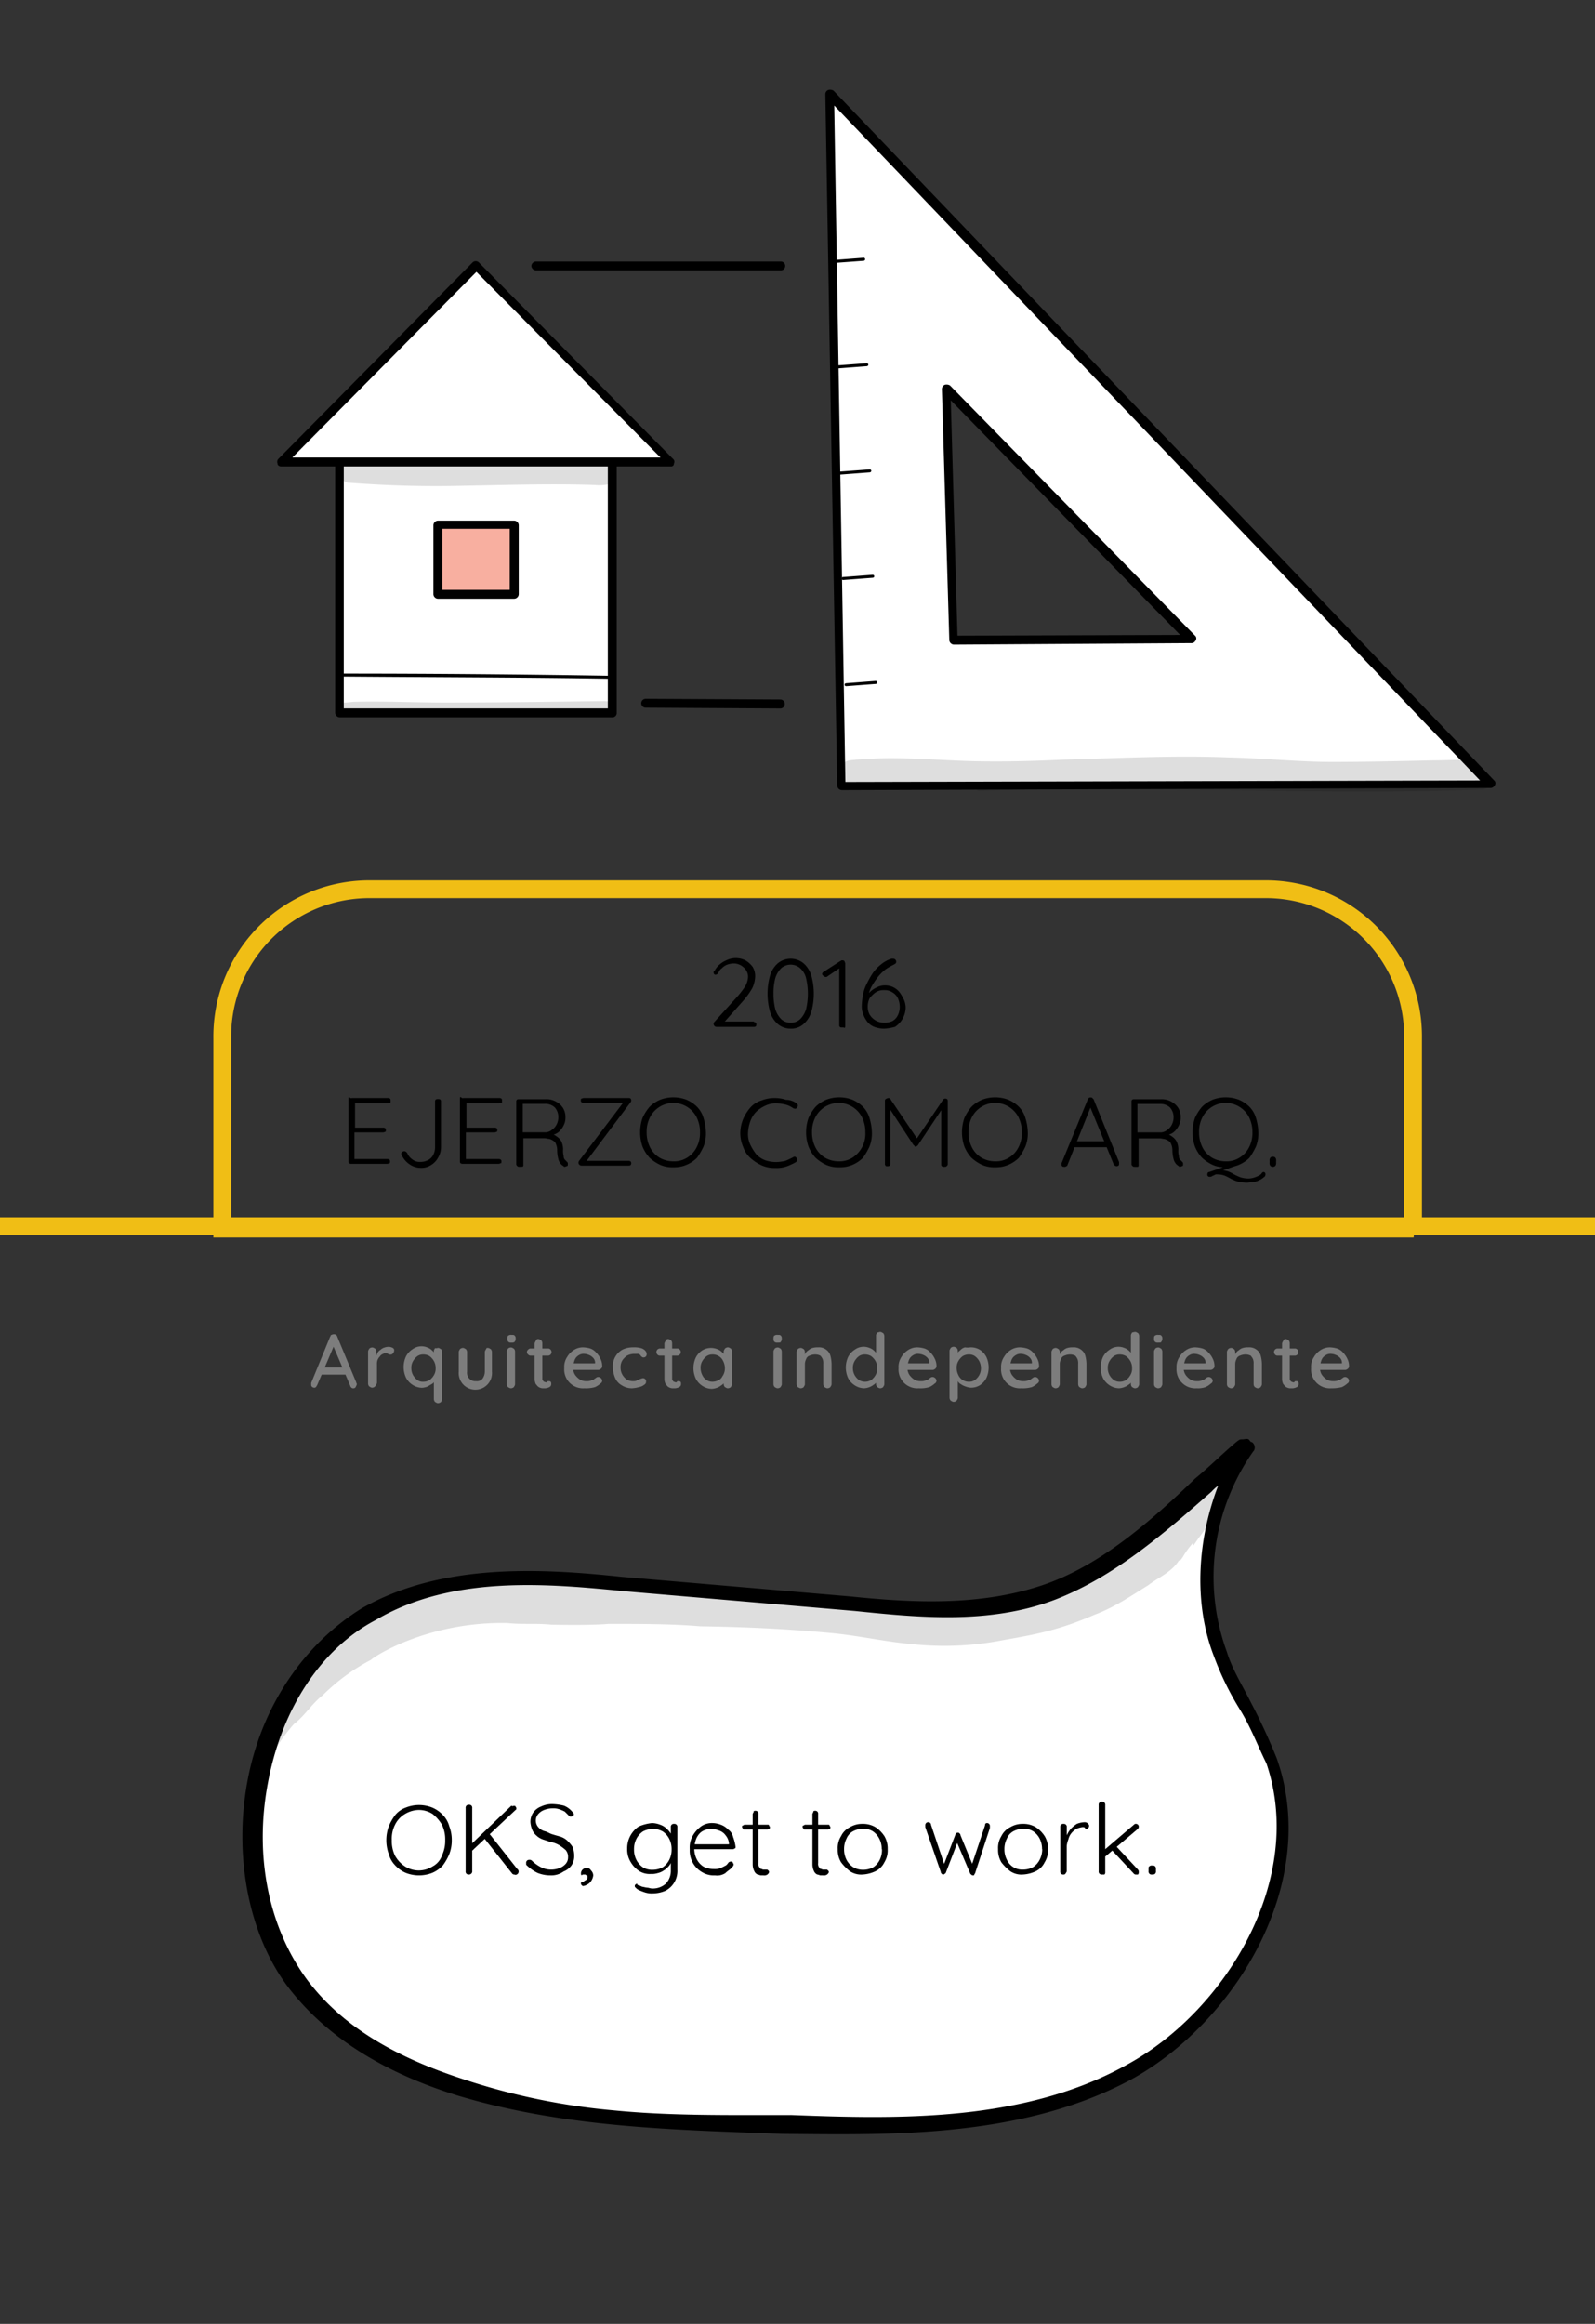 <svg id="Capa_1" data-name="Capa 1" xmlns="http://www.w3.org/2000/svg" viewBox="0 0 269.1 392"><rect x="0" y="0" width="269.1" height="392" fill="#333333" stroke="none"/><defs><style>.cls-1{fill:none;stroke:#f0be15;stroke-miterlimit:10;stroke-width:3px;}.cls-2{isolation:isolate;}.cls-3{fill:#7d7d7d;}.cls-4{fill:#fff;}.cls-5{fill:#f8afa0;}.cls-6{opacity:0.13;}</style></defs><title>timeline</title><line class="cls-1" x1="-567.58" y1="206.85" x2="1125.32" y2="206.85"/><path class="cls-1" d="M238.5,207.25H37.5V175.11A24.83,24.83,0,0,1,62.1,150H213.8a24.83,24.83,0,0,1,24.6,25.09v32.14Z"/><g class="cls-2"><path d="M127.2,172.42a.35.35,0,0,1,.4.4c0,.1,0,.3-.1.3a.37.37,0,0,1-.3.1H121a.6.6,0,0,1-.4-.1.52.52,0,0,1-.2-.4.37.37,0,0,1,.1-.3l3.8-4.2a15,15,0,0,0,1.4-1.8,3.74,3.74,0,0,0,.5-1.5,2.06,2.06,0,0,0-.7-1.7,2.48,2.48,0,0,0-1.8-.7,3.55,3.55,0,0,0-1,.2,2.36,2.36,0,0,0-.9.6,1.56,1.56,0,0,0-.6.8c-.1.1-.1.2-.2.2a.35.35,0,0,0-.2.1.35.35,0,0,1-.4-.4c0-.1,0-.2.1-.2s.1-.2.2-.3a3.45,3.45,0,0,1,.8-.9,4.73,4.73,0,0,1,1.2-.7,3.6,3.6,0,0,1,3.1.1,4.26,4.26,0,0,1,1.2,1.1,3.06,3.06,0,0,1,.4,1.7,4.89,4.89,0,0,1-.5,1.9,13.39,13.39,0,0,1-1.6,2.2l-3.2,3.6-.2-.2h5.3Z"/><path d="M133.4,173.52a3.29,3.29,0,0,1-2.2-.8,4.44,4.44,0,0,1-1.3-2.1,11.45,11.45,0,0,1,0-6,4.44,4.44,0,0,1,1.3-2.1,3.42,3.42,0,0,1,4.4,0,4.44,4.44,0,0,1,1.3,2.1,11.45,11.45,0,0,1,0,6,4.44,4.44,0,0,1-1.3,2.1A3.11,3.11,0,0,1,133.4,173.52Zm0-1a2.27,2.27,0,0,0,1.6-.6,4,4,0,0,0,1-1.7,11.42,11.42,0,0,0,0-5.2,3.23,3.23,0,0,0-1-1.7,2.43,2.43,0,0,0-3.2,0,4,4,0,0,0-1,1.7,9.78,9.78,0,0,0-.3,2.6,10.32,10.32,0,0,0,.3,2.6,4,4,0,0,0,1,1.7A2.27,2.27,0,0,0,133.4,172.52Z"/><path d="M142.1,173.32c-.2,0-.3,0-.4-.1a.37.37,0,0,1-.1-.3V163l.2.2-2.2,1.5a.37.37,0,0,1-.3.1.76.76,0,0,1-.4-.2c-.1-.1-.2-.2-.2-.3s.1-.3.3-.4l2.8-1.8c.1,0,.1-.1.2-.1h.2c.1,0,.3.1.3.2s.1.2.1.3v10.6a.37.37,0,0,1-.1.3A.6.6,0,0,0,142.1,173.32Z"/><path d="M149.2,173.52a4.67,4.67,0,0,1-1.7-.3,2.73,2.73,0,0,1-1.2-.9,5.39,5.39,0,0,1-.7-1.3,3.89,3.89,0,0,1-.2-1.5,11.14,11.14,0,0,1,.2-1.7,6.36,6.36,0,0,1,.6-1.8,16.18,16.18,0,0,1,1-1.8,6.73,6.73,0,0,1,1.4-1.5,5.24,5.24,0,0,1,1.8-1h.2a.6.6,0,0,1,.4.1.52.52,0,0,1,.2.4.37.37,0,0,1-.1.3c-.1.1-.2.1-.3.2a10,10,0,0,0-1.4.8,8,8,0,0,0-1.3,1.3,13,13,0,0,0-1,1.5,4.92,4.92,0,0,0-.6,1.7l-.4.2a3.92,3.92,0,0,1,.8-1,4.13,4.13,0,0,1,1.1-.7,2.77,2.77,0,0,1,1.3-.3,3.19,3.19,0,0,1,1.4.3,3.13,3.13,0,0,1,1.1.9,7.46,7.46,0,0,1,.7,1.2,3.53,3.53,0,0,1,.3,1.4,4,4,0,0,1-1.8,3.2A8.42,8.42,0,0,1,149.2,173.52Zm0-1a3.19,3.19,0,0,0,1.4-.3,2.19,2.19,0,0,0,.9-1,3.19,3.19,0,0,0,.3-1.4,3.53,3.53,0,0,0-.3-1.4,2.19,2.19,0,0,0-.9-1,2.3,2.3,0,0,0-1.4-.4,2.41,2.41,0,0,0-1.5.4,4.74,4.74,0,0,0-1,1,3.19,3.19,0,0,0-.3,1.4,2.77,2.77,0,0,0,.3,1.3,2.86,2.86,0,0,0,2.5,1.4Z"/></g><path class="cls-3" d="M56.4,226.88l-2.9,6.8c-.1.1-.1.2-.2.3a.37.37,0,0,1-.3.1.52.52,0,0,1-.4-.2c-.1-.1-.1-.2-.1-.4v-.2l3.2-7.8c.1-.1.1-.3.2-.3s.2-.1.4-.1a.6.6,0,0,1,.4.1c.1.1.2.2.2.3l3.2,7.7c0,.1.1.2.1.3s-.1.3-.2.5a.4.4,0,0,1-.4.2.37.37,0,0,1-.3-.1c-.1-.1-.2-.2-.2-.3L56.2,227Zm-2.4,5,.6-1.2h3.6l.2,1.2Z"/><path class="cls-3" d="M62.8,234.08c-.2,0-.3-.1-.5-.2a.76.76,0,0,1-.2-.5V228c0-.2.1-.3.2-.5a.76.76,0,0,1,.5-.2c.2,0,.3.1.5.2a.76.76,0,0,1,.2.5v1.4l-.1-.5c.1-.2.2-.5.3-.7a1.21,1.21,0,0,1,.5-.5,1.61,1.61,0,0,1,.7-.4,2,2,0,0,1,.8-.1,1.42,1.42,0,0,1,.6.2.4.4,0,0,1,.2.4.76.76,0,0,1-.2.5.52.52,0,0,1-.4.2.76.76,0,0,1-.4-.1.6.6,0,0,0-.4-.1.75.75,0,0,0-.5.1,1,1,0,0,0-.5.4,2.09,2.09,0,0,0-.4.6,2,2,0,0,0-.1.8v3c0,.2-.1.3-.2.5A.72.72,0,0,1,62.8,234.08Z"/><path class="cls-3" d="M73.9,227.38c.2,0,.3.1.5.2a.76.76,0,0,1,.2.5V236c0,.2-.1.3-.2.5a.76.76,0,0,1-.5.2c-.2,0-.3-.1-.5-.2a.76.76,0,0,1-.2-.5v-3.5h.3c0,.2-.1.3-.2.5a1.21,1.21,0,0,1-.5.5c-.2.1-.5.3-.7.4a2.92,2.92,0,0,1-.9.2,3,3,0,0,1-1.6-.5,3.18,3.18,0,0,1-1.1-1.2,4.25,4.25,0,0,1,0-3.6,3.18,3.18,0,0,1,1.1-1.2,2.54,2.54,0,0,1,2.5-.3,2.18,2.18,0,0,1,.8.5,2.65,2.65,0,0,1,.5.6,1.42,1.42,0,0,1,.2.6h-.4v-1.1c0-.2.1-.3.2-.5C73.6,227.48,73.8,227.38,73.9,227.38Zm-2.5,5.7a2,2,0,0,0,1.1-.3,2.7,2.7,0,0,0,.7-.8,2.13,2.13,0,0,0,.3-1.2,2.38,2.38,0,0,0-.3-1.2,2.7,2.7,0,0,0-.7-.8,2,2,0,0,0-1.1-.3,1.69,1.69,0,0,0-1,.3,2.7,2.7,0,0,0-.7.8,2.13,2.13,0,0,0-.3,1.2,2.38,2.38,0,0,0,.3,1.2,2.7,2.7,0,0,0,.7.8A1.49,1.49,0,0,0,71.4,233.08Z"/><path class="cls-3" d="M82.3,227.38c.2,0,.3.1.5.2a.76.76,0,0,1,.2.5v3.3a2.81,2.81,0,1,1-5.6,0v-3.3c0-.2.1-.3.2-.5a.76.76,0,0,1,.5-.2c.2,0,.3.1.5.2a.76.76,0,0,1,.2.5v3.3a1.46,1.46,0,0,0,.4,1.2,1.37,1.37,0,0,0,1.1.4,1.25,1.25,0,0,0,1.1-.4,2.14,2.14,0,0,0,.4-1.2v-3.3c0-.2.1-.3.2-.5S82.1,227.38,82.3,227.38Z"/><path class="cls-3" d="M86.3,226.48a.75.75,0,0,1-.5-.1.59.59,0,0,1-.2-.5v-.2c0-.2.1-.4.2-.4a.75.75,0,0,1,.5-.1c.3,0,.4,0,.5.1a.52.52,0,0,1,.2.4v.2a.76.76,0,0,1-.2.5A.75.75,0,0,1,86.3,226.48Zm.6,7c0,.2-.1.3-.2.5a.76.76,0,0,1-.5.2c-.2,0-.3-.1-.5-.2a.76.76,0,0,1-.2-.5V228c0-.2.1-.3.2-.5a.76.76,0,0,1,.5-.2c.2,0,.3.1.5.2a.76.76,0,0,1,.2.5Z"/><path class="cls-3" d="M89.5,227.48h3a.52.52,0,0,1,.4.2.6.6,0,0,1-.4,1h-3a.52.52,0,0,1-.4-.2.5.5,0,0,1,0-.8A.52.52,0,0,1,89.5,227.48Zm1.3-1.6c.2,0,.3.1.5.2a.76.76,0,0,1,.2.5v5.9c0,.2,0,.3.1.4s.1.2.2.2.2.1.3.1.2,0,.2-.1.2-.1.3-.1a.37.37,0,0,1,.3.1c.1.1.1.2.1.4a.55.55,0,0,1-.3.5,1.85,1.85,0,0,1-.7.2h-.5a1.42,1.42,0,0,1-.6-.2c-.2-.1-.3-.3-.5-.5a2,2,0,0,1-.2-.9v-5.9c0-.2.1-.3.2-.5A.37.37,0,0,1,90.8,225.88Z"/><path class="cls-3" d="M98.6,234.18a3.17,3.17,0,0,1-3.4-3.4,3,3,0,0,1,.5-1.9,3.45,3.45,0,0,1,1.2-1.2,2.82,2.82,0,0,1,1.5-.4,5,5,0,0,1,1.2.2,2.29,2.29,0,0,1,1,.7,3.59,3.59,0,0,1,.7,1,2.77,2.77,0,0,1,.3,1.3.52.52,0,0,1-.2.4.76.76,0,0,1-.4.2H96.1l-.3-1.1h4.8l-.2.2v-.3a1.14,1.14,0,0,0-.3-.8,1.79,1.79,0,0,0-.7-.5,2.35,2.35,0,0,0-.8-.2,1.48,1.48,0,0,0-.7.1,2.09,2.09,0,0,0-.6.4,1.61,1.61,0,0,0-.4.7,3.59,3.59,0,0,0-.2,1.1,2.13,2.13,0,0,0,.3,1.2,3,3,0,0,0,.8.8,2,2,0,0,0,1.1.3,2,2,0,0,0,.8-.1c.2-.1.4-.1.5-.2s.3-.2.4-.3a.6.6,0,0,1,.4-.1.71.71,0,0,1,.6.6.55.55,0,0,1-.3.5,3.49,3.49,0,0,1-.9.6A5.54,5.54,0,0,1,98.6,234.18Z"/><path class="cls-3" d="M106.8,227.28a4.12,4.12,0,0,1,1.2.1,1.51,1.51,0,0,1,.8.4.86.86,0,0,1,.3.6.6.6,0,0,1-.1.4.52.52,0,0,1-.4.2.37.37,0,0,1-.3-.1c-.1-.1-.2-.1-.2-.2s-.1-.1-.2-.2-.2-.1-.4-.1H107a2.66,2.66,0,0,0-1.2.3,3,3,0,0,0-.8.8,2.13,2.13,0,0,0-.3,1.2,2.38,2.38,0,0,0,.3,1.2,2.7,2.7,0,0,0,.7.8,2,2,0,0,0,1.1.3c.2,0,.5,0,.6-.1a.6.6,0,0,1,.4-.1c.1-.1.2-.2.3-.2s.2-.1.4-.1a.52.52,0,0,1,.4.2.6.6,0,0,1,.1.4.55.55,0,0,1-.3.5,1.88,1.88,0,0,1-.9.4,5,5,0,0,1-1.2.2,3.1,3.1,0,0,1-1.7-.5,2.54,2.54,0,0,1-1.1-1.2,4.78,4.78,0,0,1-.4-1.8,3.17,3.17,0,0,1,1.6-3A3.92,3.92,0,0,1,106.8,227.28Z"/><path class="cls-3" d="M111.3,227.48h3a.52.52,0,0,1,.4.2.6.6,0,0,1-.4,1h-3a.52.52,0,0,1-.4-.2.6.6,0,0,1,.4-1Zm1.4-1.6c.2,0,.3.1.5.2a.76.76,0,0,1,.2.5v5.9c0,.2,0,.3.1.4s.1.2.2.2.2.1.3.1.2,0,.2-.1.2-.1.3-.1a.37.37,0,0,1,.3.1c.1.1.1.2.1.4a.55.55,0,0,1-.3.5,1.85,1.85,0,0,1-.7.2h-.5a1.42,1.42,0,0,1-.6-.2c-.2-.1-.3-.3-.5-.5a2,2,0,0,1-.2-.9v-5.9c0-.2.1-.3.2-.5S112.5,225.88,112.7,225.88Z"/><path class="cls-3" d="M122.8,227.28c.2,0,.3.1.5.2a.76.76,0,0,1,.2.5v5.5c0,.2-.1.3-.2.5a.76.76,0,0,1-.5.2c-.2,0-.3-.1-.5-.2a.76.76,0,0,1-.2-.5v-.9l.3.1a1.69,1.69,0,0,1-.2.5,1.21,1.21,0,0,1-.5.5,2.51,2.51,0,0,1-.7.4,2.92,2.92,0,0,1-.9.2,3,3,0,0,1-1.6-.5,3.18,3.18,0,0,1-1.1-1.2,4.25,4.25,0,0,1,0-3.6,3.18,3.18,0,0,1,1.1-1.2,2.82,2.82,0,0,1,1.5-.4,3,3,0,0,1,1,.2,2.18,2.18,0,0,1,.8.5,2.65,2.65,0,0,1,.5.6,1.42,1.42,0,0,1,.2.6h-.4V228c0-.2.1-.3.2-.5A.76.76,0,0,1,122.8,227.28Zm-2.6,5.8a2.28,2.28,0,0,0,1.1-.3c.4-.2.5-.5.7-.8a2.38,2.38,0,0,0,.3-1.2,2.66,2.66,0,0,0-.3-1.2,1.85,1.85,0,0,0-.7-.8,2,2,0,0,0-1.1-.3,1.69,1.69,0,0,0-1,.3,2.7,2.7,0,0,0-.7.8,2.13,2.13,0,0,0-.3,1.2,2.66,2.66,0,0,0,.3,1.2,1.85,1.85,0,0,0,.7.8A1.69,1.69,0,0,0,120.2,233.08Z"/><path class="cls-3" d="M131.2,226.48a.75.75,0,0,1-.5-.1.59.59,0,0,1-.2-.5v-.2c0-.2.1-.4.2-.4a.75.75,0,0,1,.5-.1c.3,0,.4,0,.5.1a.52.52,0,0,1,.2.4v.2a.76.76,0,0,1-.2.5C131.7,226.48,131.5,226.48,131.2,226.48Zm.7,7c0,.2-.1.3-.2.5a.76.76,0,0,1-.5.2c-.2,0-.3-.1-.5-.2a.76.76,0,0,1-.2-.5V228c0-.2.1-.3.2-.5a.76.76,0,0,1,.5-.2c.2,0,.3.1.5.2a.76.76,0,0,1,.2.5Z"/><path class="cls-3" d="M138,227.28a2,2,0,0,1,1.4.4,1.83,1.83,0,0,1,.7,1,5.9,5.9,0,0,1,.2,1.4v3.4c0,.2-.1.3-.2.5a.76.76,0,0,1-.5.2c-.2,0-.3-.1-.5-.2a.76.76,0,0,1-.2-.5v-3.4a2,2,0,0,0-.1-.8,2.09,2.09,0,0,0-.4-.6,2,2,0,0,0-.9-.2,2.39,2.39,0,0,0-.9.2.9.9,0,0,0-.6.6,1.88,1.88,0,0,0-.2.8v3.4c0,.2-.1.3-.2.5a.76.76,0,0,1-.5.2c-.2,0-.3-.1-.5-.2a.76.76,0,0,1-.2-.5v-5.4c0-.2.1-.3.2-.5a.76.76,0,0,1,.5-.2c.2,0,.3.1.5.2a.76.76,0,0,1,.2.5v.7l-.2.1.3-.6a1.21,1.21,0,0,1,.5-.5,1.61,1.61,0,0,1,.7-.4A3.08,3.08,0,0,1,138,227.28Z"/><path class="cls-3" d="M148.5,224.68c.2,0,.3.1.5.2a.76.76,0,0,1,.2.5v8.1c0,.2-.1.3-.2.5a.76.76,0,0,1-.5.2c-.2,0-.3-.1-.5-.2a.76.76,0,0,1-.2-.5v-.9h.3c0,.2-.1.3-.2.5a1.21,1.21,0,0,1-.5.5,2.51,2.51,0,0,1-.7.4,2.92,2.92,0,0,1-.9.2,3,3,0,0,1-1.6-.5,3.18,3.18,0,0,1-1.1-1.2,4.25,4.25,0,0,1,0-3.6,3.18,3.18,0,0,1,1.1-1.2,2.54,2.54,0,0,1,2.5-.3,2.18,2.18,0,0,1,.8.5,2.65,2.65,0,0,1,.5.6,1.42,1.42,0,0,1,.2.6h-.4v-3.8c0-.2.1-.3.2-.5C148.2,224.78,148.3,224.68,148.5,224.68Zm-2.6,8.4a2,2,0,0,0,1.1-.3,2.7,2.7,0,0,0,.7-.8,2.13,2.13,0,0,0,.3-1.2,2.38,2.38,0,0,0-.3-1.2,2.7,2.7,0,0,0-.7-.8,2,2,0,0,0-1.1-.3,1.69,1.69,0,0,0-1,.3,2.7,2.7,0,0,0-.7.8,2.13,2.13,0,0,0-.3,1.2,2.38,2.38,0,0,0,.3,1.2,2.7,2.7,0,0,0,.7.8A1.93,1.93,0,0,0,145.9,233.08Z"/><path class="cls-3" d="M155,234.18a3.17,3.17,0,0,1-3.4-3.4,3,3,0,0,1,.5-1.9,3.45,3.45,0,0,1,1.2-1.2,2.82,2.82,0,0,1,1.5-.4,5,5,0,0,1,1.2.2,2.29,2.29,0,0,1,1,.7,3.59,3.59,0,0,1,.7,1,2.77,2.77,0,0,1,.3,1.3.52.52,0,0,1-.2.4.76.76,0,0,1-.4.2h-4.9l-.3-1.1H157l-.2.2v-.3a1.14,1.14,0,0,0-.3-.8,1.79,1.79,0,0,0-.7-.5,2.35,2.35,0,0,0-.8-.2,1.48,1.48,0,0,0-.7.1,2.09,2.09,0,0,0-.6.4,1.61,1.61,0,0,0-.4.7,3.59,3.59,0,0,0-.2,1.1,2.13,2.13,0,0,0,.3,1.2,3,3,0,0,0,.8.8,2,2,0,0,0,1.1.3,2,2,0,0,0,.8-.1c.2-.1.4-.1.5-.2s.3-.2.4-.3a.6.6,0,0,1,.4-.1.71.71,0,0,1,.6.6.55.55,0,0,1-.3.5,3.49,3.49,0,0,1-.9.6A5.24,5.24,0,0,1,155,234.18Z"/><path class="cls-3" d="M163.7,227.28a2.93,2.93,0,0,1,1.6.4,3.18,3.18,0,0,1,1.1,1.2,4.25,4.25,0,0,1,0,3.6,3.18,3.18,0,0,1-1.1,1.2,2.82,2.82,0,0,1-1.5.4,2.92,2.92,0,0,1-.9-.2,3,3,0,0,1-.8-.4,1.18,1.18,0,0,1-.5-.5,2.19,2.19,0,0,0-.3-.5l.3-.2v3.5c0,.2-.1.3-.2.5a.76.76,0,0,1-.5.2c-.2,0-.3-.1-.5-.2a.76.76,0,0,1-.2-.5v-7.9c0-.2.1-.3.2-.5a.76.76,0,0,1,.5-.2c.2,0,.3.1.5.2a.76.76,0,0,1,.2.5v.9l-.2-.1c0-.2.1-.3.2-.5s.3-.3.5-.5a1.61,1.61,0,0,1,.7-.4A2.72,2.72,0,0,0,163.7,227.28Zm-.2,1.2a2,2,0,0,0-1.1.3,2.7,2.7,0,0,0-.7.8,2.13,2.13,0,0,0-.3,1.2,2.66,2.66,0,0,0,.3,1.2,1.85,1.85,0,0,0,.7.8,2,2,0,0,0,1.1.3,1.69,1.69,0,0,0,1-.3,2.7,2.7,0,0,0,.7-.8,2.38,2.38,0,0,0,.3-1.2,2.66,2.66,0,0,0-.3-1.2,2.7,2.7,0,0,0-.7-.8A1.69,1.69,0,0,0,163.5,228.48Z"/><path class="cls-3" d="M172.3,234.18a3.17,3.17,0,0,1-3.4-3.4,3,3,0,0,1,.5-1.9,3.45,3.45,0,0,1,1.2-1.2,2.82,2.82,0,0,1,1.5-.4,5,5,0,0,1,1.2.2,2.29,2.29,0,0,1,1,.7,3.59,3.59,0,0,1,.7,1,2.77,2.77,0,0,1,.3,1.3.52.52,0,0,1-.2.4.76.76,0,0,1-.4.2h-4.9l-.3-1.1h4.8l-.2.2v-.3a1.14,1.14,0,0,0-.3-.8,1.79,1.79,0,0,0-.7-.5,2.35,2.35,0,0,0-.8-.2,1.48,1.48,0,0,0-.7.1,2.09,2.09,0,0,0-.6.4,1.61,1.61,0,0,0-.4.7,3.59,3.59,0,0,0-.2,1.1,2.13,2.13,0,0,0,.3,1.2,3,3,0,0,0,.8.8,2,2,0,0,0,1.1.3,2,2,0,0,0,.8-.1c.2-.1.4-.1.5-.2s.3-.2.4-.3a.6.6,0,0,1,.4-.1.71.71,0,0,1,.6.6.55.55,0,0,1-.3.5,3.49,3.49,0,0,1-.9.6A5.54,5.54,0,0,1,172.3,234.18Z"/><path class="cls-3" d="M181,227.28a2,2,0,0,1,1.4.4,1.83,1.83,0,0,1,.7,1,5.9,5.9,0,0,1,.2,1.4v3.4c0,.2-.1.3-.2.5a.76.76,0,0,1-.5.2c-.2,0-.3-.1-.5-.2a.76.76,0,0,1-.2-.5v-3.4a2,2,0,0,0-.1-.8,2.09,2.09,0,0,0-.4-.6,2,2,0,0,0-.9-.2,2.39,2.39,0,0,0-.9.2.9.9,0,0,0-.6.6,1.88,1.88,0,0,0-.2.8v3.4c0,.2-.1.3-.2.5a.76.76,0,0,1-.5.2c-.2,0-.3-.1-.5-.2a.76.76,0,0,1-.2-.5v-5.4c0-.2.1-.3.2-.5a.76.76,0,0,1,.5-.2c.2,0,.3.1.5.2a.76.76,0,0,1,.2.5v.7l-.2.1.3-.6a1.21,1.21,0,0,1,.5-.5,1.61,1.61,0,0,1,.7-.4A2.77,2.77,0,0,1,181,227.28Z"/><path class="cls-3" d="M191.5,224.68c.2,0,.3.1.5.2a.76.76,0,0,1,.2.5v8.1c0,.2-.1.3-.2.5a.76.76,0,0,1-.5.2c-.2,0-.3-.1-.5-.2a.76.76,0,0,1-.2-.5v-.9h.3c0,.2-.1.3-.2.5a1.21,1.21,0,0,1-.5.5,2.51,2.51,0,0,1-.7.4,2.92,2.92,0,0,1-.9.2,3,3,0,0,1-1.6-.5,3.18,3.18,0,0,1-1.1-1.2,4.25,4.25,0,0,1,0-3.6,3.18,3.18,0,0,1,1.1-1.2,2.54,2.54,0,0,1,2.5-.3,2.18,2.18,0,0,1,.8.5,2.65,2.65,0,0,1,.5.6,1.42,1.42,0,0,1,.2.6h-.4v-3.8c0-.2.1-.3.2-.5A4.33,4.33,0,0,1,191.5,224.68Zm-2.6,8.4a2,2,0,0,0,1.1-.3,2.7,2.7,0,0,0,.7-.8,2.13,2.13,0,0,0,.3-1.2,2.38,2.38,0,0,0-.3-1.2,2.7,2.7,0,0,0-.7-.8,2,2,0,0,0-1.1-.3,1.69,1.69,0,0,0-1,.3,2.7,2.7,0,0,0-.7.8,2.13,2.13,0,0,0-.3,1.2,2.38,2.38,0,0,0,.3,1.2,2.7,2.7,0,0,0,.7.8A1.69,1.69,0,0,0,188.9,233.08Z"/><path class="cls-3" d="M195.4,226.48a.75.75,0,0,1-.5-.1.59.59,0,0,1-.2-.5v-.2c0-.2.1-.4.2-.4a.75.75,0,0,1,.5-.1c.3,0,.4,0,.5.1a.52.52,0,0,1,.2.4v.2a.76.76,0,0,1-.2.5C195.9,226.48,195.7,226.48,195.4,226.48Zm.7,7c0,.2-.1.3-.2.5a.76.76,0,0,1-.5.2c-.2,0-.3-.1-.5-.2a.76.76,0,0,1-.2-.5V228c0-.2.1-.3.2-.5a.76.76,0,0,1,.5-.2c.2,0,.3.1.5.2a.76.76,0,0,1,.2.5Z"/><path class="cls-3" d="M201.9,234.18a3.17,3.17,0,0,1-3.4-3.4,3,3,0,0,1,.5-1.9,3.45,3.45,0,0,1,1.2-1.2,2.82,2.82,0,0,1,1.5-.4,5,5,0,0,1,1.2.2,2.29,2.29,0,0,1,1,.7,3.59,3.59,0,0,1,.7,1,2.77,2.77,0,0,1,.3,1.3.52.52,0,0,1-.2.4.76.76,0,0,1-.4.2h-5.2l-.3-1.1h4.8l-.2.2v-.3a1.14,1.14,0,0,0-.3-.8,1.79,1.79,0,0,0-.7-.5,2.35,2.35,0,0,0-.8-.2,1.48,1.48,0,0,0-.7.1,2.09,2.09,0,0,0-.6.4,1.61,1.61,0,0,0-.4.7,3.59,3.59,0,0,0-.2,1.1,2.13,2.13,0,0,0,.3,1.2,3,3,0,0,0,.8.8,2,2,0,0,0,1.1.3,2,2,0,0,0,.8-.1c.2-.1.4-.1.5-.2s.3-.2.4-.3a.6.6,0,0,1,.4-.1.71.71,0,0,1,.6.6.55.55,0,0,1-.3.5,3.49,3.49,0,0,1-.9.6A3.89,3.89,0,0,1,201.9,234.18Z"/><path class="cls-3" d="M210.6,227.28a2,2,0,0,1,1.4.4,1.83,1.83,0,0,1,.7,1,5.9,5.9,0,0,1,.2,1.4v3.4c0,.2-.1.3-.2.5a.76.76,0,0,1-.5.2c-.2,0-.3-.1-.5-.2a.76.76,0,0,1-.2-.5v-3.4a2,2,0,0,0-.1-.8,2.09,2.09,0,0,0-.4-.6,2,2,0,0,0-.9-.2,2.39,2.39,0,0,0-.9.2.9.9,0,0,0-.6.6,1.88,1.88,0,0,0-.2.8v3.4c0,.2-.1.3-.2.5a.76.76,0,0,1-.5.2c-.2,0-.3-.1-.5-.2a.76.76,0,0,1-.2-.5v-5.4c0-.2.1-.3.2-.5a.76.76,0,0,1,.5-.2c.2,0,.3.1.5.2a.76.76,0,0,1,.2.5v.7l-.2.1.3-.6a1.21,1.21,0,0,1,.5-.5,1.61,1.61,0,0,1,.7-.4A2.77,2.77,0,0,1,210.6,227.28Z"/><path class="cls-3" d="M215.5,227.48h3a.52.52,0,0,1,.4.2.6.6,0,0,1-.4,1h-3a.52.52,0,0,1-.4-.2.6.6,0,0,1,.4-1Zm1.4-1.6c.2,0,.3.1.5.2a.76.76,0,0,1,.2.5v5.9c0,.2,0,.3.1.4s.1.2.2.2.2.1.3.1.2,0,.2-.1.2-.1.3-.1a.37.37,0,0,1,.3.1c.1.1.1.2.1.4a.55.55,0,0,1-.3.5,1.85,1.85,0,0,1-.7.2h-.5a1.42,1.42,0,0,1-.6-.2c-.2-.1-.3-.3-.5-.5a2,2,0,0,1-.2-.9v-5.9c0-.2.1-.3.2-.5S216.7,225.88,216.9,225.88Z"/><path class="cls-3" d="M224.6,234.18a3.17,3.17,0,0,1-3.4-3.4,3,3,0,0,1,.5-1.9,3.45,3.45,0,0,1,1.2-1.2,2.82,2.82,0,0,1,1.5-.4,5,5,0,0,1,1.2.2,2.29,2.29,0,0,1,1,.7,3.59,3.59,0,0,1,.7,1,2.77,2.77,0,0,1,.3,1.3.52.52,0,0,1-.2.4.76.76,0,0,1-.4.2h-4.9l-.3-1.1h4.8l-.2.2v-.3a1.14,1.14,0,0,0-.3-.8,1.79,1.79,0,0,0-.7-.5,2.35,2.35,0,0,0-.8-.2,1.48,1.48,0,0,0-.7.1,2.09,2.09,0,0,0-.6.4,1.61,1.61,0,0,0-.4.7,3.59,3.59,0,0,0-.2,1.1,2.13,2.13,0,0,0,.3,1.2,3,3,0,0,0,.8.8,2,2,0,0,0,1.1.3,2,2,0,0,0,.8-.1c.2-.1.4-.1.5-.2s.3-.2.4-.3a.6.6,0,0,1,.4-.1.71.71,0,0,1,.6.6.55.55,0,0,1-.3.5,3.49,3.49,0,0,1-.9.6A6.89,6.89,0,0,1,224.6,234.18Z"/><g class="cls-2"><path d="M59.4,185.22h6a.6.6,0,0,1,.4.1c.1.1.1.2.1.4s0,.3-.1.3-.2.1-.4.1H59.7l.2-.3v4.6l-.2-.2h4.9a.6.6,0,0,1,.4.1.37.37,0,0,1,.1.3c0,.1,0,.3-.1.3s-.2.1-.4.1H59.7l.1-.2v4.8l-.1-.1h5.6a.6.6,0,0,1,.4.1.37.37,0,0,1,.1.3c0,.1,0,.3-.1.3s-.2.1-.4.1h-6a.6.6,0,0,1-.4-.1.37.37,0,0,1-.1-.3v-10.6a.37.37,0,0,1,.1-.3A.42.42,0,0,0,59.4,185.22Z"/><path d="M71,197a3.29,3.29,0,0,1-1.9-.6,3.74,3.74,0,0,1-1.3-1.5.37.37,0,0,1-.1-.3c0-.1.1-.3.2-.3a.5.5,0,0,1,.6,0l.2.2a2.44,2.44,0,0,0,.9,1.1,2,2,0,0,0,1.3.4,2.77,2.77,0,0,0,1.3-.3,2,2,0,0,0,.9-.9,2.77,2.77,0,0,0,.3-1.3v-7.7a.37.37,0,0,1,.1-.3c.1-.1.2-.1.4-.1s.3,0,.4.1a.37.37,0,0,1,.1.3v7.7a3.45,3.45,0,0,1-.5,1.8,3.25,3.25,0,0,1-1.3,1.3A2.93,2.93,0,0,1,71,197Z"/><path d="M78.2,185.22h6a.6.6,0,0,1,.4.1c.1.1.1.2.1.4s0,.3-.1.3-.2.1-.4.1H78.5l.2-.3v4.6l-.2-.2h4.9a.6.6,0,0,1,.4.1.37.37,0,0,1,.1.3c0,.1,0,.3-.1.3s-.2.1-.4.1H78.5l.1-.2v4.8l-.1-.1h5.6a.6.6,0,0,1,.4.1.37.37,0,0,1,.1.3c0,.1,0,.3-.1.3s-.2.1-.4.1h-6a.6.6,0,0,1-.4-.1.37.37,0,0,1-.1-.3v-10.6a.37.37,0,0,1,.1-.3C78,185.32,78.1,185.22,78.2,185.22Z"/><path d="M87.7,196.82c-.2,0-.3,0-.4-.1s-.2-.2-.2-.3v-10.6a.37.37,0,0,1,.1-.3c.1-.1.2-.1.4-.1h4.5a3.29,3.29,0,0,1,1.7.4,3.18,3.18,0,0,1,1.2,1.1,2.93,2.93,0,0,1,.4,1.6,2.77,2.77,0,0,1-.3,1.3,3.59,3.59,0,0,1-.7,1,2.38,2.38,0,0,1-1.1.6l-.6-.2a2.1,2.1,0,0,1,1.1.4,2.58,2.58,0,0,1,.9.9,3.19,3.19,0,0,1,.3,1.4,3.42,3.42,0,0,0,.1,1.1.85.85,0,0,0,.2.6l.3.3c.1.1.2.2.2.3v.3a.22.22,0,0,1-.2.2c-.1,0-.2.1-.3.1s-.2,0-.2-.1a1.76,1.76,0,0,1-.5-.4,2,2,0,0,1-.4-.8A6.05,6.05,0,0,1,94,194a2.51,2.51,0,0,0-.2-1,1,1,0,0,0-.5-.6,2.12,2.12,0,0,0-.7-.3c-.2,0-.5-.1-.7-.1H88.1l.2-.2v4.7a.37.37,0,0,1-.1.3ZM88,191h4.1a1.78,1.78,0,0,0,1-.4,2.36,2.36,0,0,0,.8-.9,2.77,2.77,0,0,0,.3-1.3,2.45,2.45,0,0,0-.6-1.6,2.35,2.35,0,0,0-1.7-.6H88.1l.1-.2v5.2Z"/><path d="M106,185.22c.2,0,.3,0,.4.1a.5.5,0,0,1,0,.6l-7.5,10v-.1H106a.6.6,0,0,1,.4.1.5.5,0,0,1,0,.6c-.1.1-.2.1-.4.1H98.1a.52.52,0,0,1-.4-.2.5.5,0,0,1,0-.6l7.5-9.9.1.1H98.5a.6.6,0,0,1-.4-.1.37.37,0,0,1-.1-.3c0-.1,0-.3.1-.3s.2-.1.4-.1Z"/><path d="M119.1,191a6.05,6.05,0,0,1-.4,2.4,11.78,11.78,0,0,1-1.1,1.9,5.67,5.67,0,0,1-1.8,1.2,5.38,5.38,0,0,1-2.2.4,5.09,5.09,0,0,1-2.2-.4,7.07,7.07,0,0,1-1.8-1.2,6.15,6.15,0,0,1-1.2-1.9,7.4,7.4,0,0,1,0-4.8,7.61,7.61,0,0,1,1.2-1.9,5.67,5.67,0,0,1,1.8-1.2,6.25,6.25,0,0,1,4.4,0,5.67,5.67,0,0,1,1.8,1.2,4.53,4.53,0,0,1,1.1,1.9A9.27,9.27,0,0,1,119.1,191Zm-1,0a5.54,5.54,0,0,0-.6-2.6,4.41,4.41,0,0,0-7.8,0,5.26,5.26,0,0,0-.6,2.6,5.54,5.54,0,0,0,.6,2.6,4.36,4.36,0,0,0,1.6,1.7,4.65,4.65,0,0,0,2.3.6,4.14,4.14,0,0,0,2.3-.6,4.36,4.36,0,0,0,1.6-1.7A5.26,5.26,0,0,0,118.1,191Z"/><path d="M134.4,186.12c.1.1.2.2.2.3a.6.6,0,0,1-.1.4c-.1.1-.2.2-.3.2a.76.76,0,0,1-.4-.1,3.79,3.79,0,0,0-1.3-.6,6.8,6.8,0,0,0-1.5-.2,4.06,4.06,0,0,0-1.9.4,5.6,5.6,0,0,0-1.5,1,4.35,4.35,0,0,0-1,1.6,6.47,6.47,0,0,0-.4,2,4.21,4.21,0,0,0,.4,2,8.64,8.64,0,0,0,1,1.6,4,4,0,0,0,1.5,1,5.82,5.82,0,0,0,1.9.3,7.72,7.72,0,0,0,1.5-.2c.5-.2.9-.4,1.3-.6a.37.37,0,0,1,.3-.1c.1,0,.2.1.3.2a.6.6,0,0,1,.1.4c0,.1-.1.2-.2.3a9.29,9.29,0,0,1-1,.5,5.64,5.64,0,0,1-1.2.4,5.28,5.28,0,0,1-1.3.1,5.38,5.38,0,0,1-2.2-.4,7.61,7.61,0,0,1-1.9-1.2,4.31,4.31,0,0,1-1.3-1.9,6,6,0,0,1-.5-2.4,6.44,6.44,0,0,1,.5-2.4,7.61,7.61,0,0,1,1.2-1.9,4.14,4.14,0,0,1,1.9-1.2,5.87,5.87,0,0,1,2.3-.4,5.66,5.66,0,0,1,1.8.3A3,3,0,0,1,134.4,186.12Z"/><path d="M147.1,191a6.05,6.05,0,0,1-.4,2.4,11.78,11.78,0,0,1-1.1,1.9,5.67,5.67,0,0,1-1.8,1.2,5.38,5.38,0,0,1-2.2.4,5.09,5.09,0,0,1-2.2-.4,7.07,7.07,0,0,1-1.8-1.2,6.15,6.15,0,0,1-1.2-1.9,7.4,7.4,0,0,1,0-4.8,7.61,7.61,0,0,1,1.2-1.9,5.67,5.67,0,0,1,1.8-1.2,6.25,6.25,0,0,1,4.4,0,5.67,5.67,0,0,1,1.8,1.2,4.53,4.53,0,0,1,1.1,1.9A9.27,9.27,0,0,1,147.1,191Zm-1.1,0a5.54,5.54,0,0,0-.6-2.6,4.41,4.41,0,0,0-7.8,0,5.26,5.26,0,0,0-.6,2.6,5.54,5.54,0,0,0,.6,2.6,4.36,4.36,0,0,0,1.6,1.7,4.65,4.65,0,0,0,2.3.6,4.14,4.14,0,0,0,2.3-.6A4.79,4.79,0,0,0,146,191Z"/><path d="M149.9,185.22c.1,0,.2,0,.2.1a.22.22,0,0,1,.2.2l4.6,6.8h-.4l4.6-6.8a.4.4,0,0,1,.4-.2.37.37,0,0,1,.3.1c.1.1.1.2.1.4v10.6c0,.1-.1.2-.2.3s-.2.1-.4.1a.6.6,0,0,1-.4-.1.37.37,0,0,1-.1-.3v-9.6h.3l-4.2,6.3c0,.1-.1.1-.2.2s-.1.1-.2.1-.2,0-.2-.1-.1-.1-.2-.2l-4.2-6.4.3-.2v9.8a.37.37,0,0,1-.1.3c-.1.1-.2.1-.4.1s-.3,0-.3-.1a.37.37,0,0,1-.1-.3v-10.6a.37.37,0,0,1,.1-.3A1.06,1.06,0,0,1,149.9,185.22Z"/><path d="M173.4,191a6.05,6.05,0,0,1-.4,2.4,11.78,11.78,0,0,1-1.1,1.9,5.67,5.67,0,0,1-1.8,1.2,5.38,5.38,0,0,1-2.2.4,5.09,5.09,0,0,1-2.2-.4,7.07,7.07,0,0,1-1.8-1.2,6.15,6.15,0,0,1-1.2-1.9,7.4,7.4,0,0,1,0-4.8,7.61,7.61,0,0,1,1.2-1.9,5.67,5.67,0,0,1,1.8-1.2,6.25,6.25,0,0,1,4.4,0,5.67,5.67,0,0,1,1.8,1.2,4.53,4.53,0,0,1,1.1,1.9A9.27,9.27,0,0,1,173.4,191Zm-1,0a5.54,5.54,0,0,0-.6-2.6,4.41,4.41,0,0,0-7.8,0,5.26,5.26,0,0,0-.6,2.6,5.54,5.54,0,0,0,.6,2.6,4.36,4.36,0,0,0,1.6,1.7,4.65,4.65,0,0,0,2.3.6,4.14,4.14,0,0,0,2.3-.6,4.36,4.36,0,0,0,1.6-1.7A5.26,5.26,0,0,0,172.4,191Z"/><path d="M184.1,186.52l-4,10a.22.22,0,0,1-.2.2.37.37,0,0,1-.3.1c-.2,0-.3,0-.4-.1a.37.37,0,0,1-.1-.3v-.2l4.4-10.7c0-.1.1-.2.2-.3s.2-.1.3-.1a.37.37,0,0,1,.3.1l.2.2,4.3,10.6v.2c0,.2,0,.3-.1.4a.5.5,0,0,1-.6,0l-.2-.2-4.1-10Zm-3,7,.4-1h5.1l.2,1Z"/><path d="M191.5,196.82c-.2,0-.3,0-.4-.1s-.2-.2-.2-.3v-10.6a.37.37,0,0,1,.1-.3c.1-.1.2-.1.4-.1h4.5a3.29,3.29,0,0,1,1.7.4,3.18,3.18,0,0,1,1.2,1.1,2.93,2.93,0,0,1,.4,1.6,2.77,2.77,0,0,1-.3,1.3,3.59,3.59,0,0,1-.7,1,2.38,2.38,0,0,1-1.1.6l-.6-.2a2.1,2.1,0,0,1,1.1.4,2.58,2.58,0,0,1,.9.9,3.19,3.19,0,0,1,.3,1.4,3.42,3.42,0,0,0,.1,1.1.85.85,0,0,0,.2.6l.3.3c.1.1.2.2.2.3v.3a.22.22,0,0,1-.2.2c-.1,0-.2.1-.3.1s-.2,0-.2-.1a1.76,1.76,0,0,1-.5-.4,2,2,0,0,1-.4-.8,6.05,6.05,0,0,1-.2-1.5,2.51,2.51,0,0,0-.2-1,1,1,0,0,0-.5-.6,2.12,2.12,0,0,0-.7-.3c-.2,0-.5-.1-.7-.1h-3.8l.2-.2v4.7a.37.37,0,0,1-.1.3Zm.3-5.8h4.1a1.78,1.78,0,0,0,1-.4,2.36,2.36,0,0,0,.8-.9,2.77,2.77,0,0,0,.3-1.3,2.45,2.45,0,0,0-.6-1.6,2.35,2.35,0,0,0-1.7-.6h-3.9l.1-.2v5.2Z"/><path d="M212.3,191a6.05,6.05,0,0,1-.4,2.4,11.78,11.78,0,0,1-1.1,1.9,5.67,5.67,0,0,1-1.8,1.2,5.38,5.38,0,0,1-2.2.4,5.09,5.09,0,0,1-2.2-.4,7.07,7.07,0,0,1-1.8-1.2,6.15,6.15,0,0,1-1.2-1.9,7.4,7.4,0,0,1,0-4.8,7.61,7.61,0,0,1,1.2-1.9,5.67,5.67,0,0,1,1.8-1.2,6.25,6.25,0,0,1,4.4,0,5.67,5.67,0,0,1,1.8,1.2,4.53,4.53,0,0,1,1.1,1.9A9.27,9.27,0,0,1,212.3,191Zm-1,0a5.54,5.54,0,0,0-.6-2.6,4.41,4.41,0,0,0-7.8,0,5.26,5.26,0,0,0-.6,2.6,5.54,5.54,0,0,0,.6,2.6,4.36,4.36,0,0,0,1.6,1.7,4.65,4.65,0,0,0,2.3.6,4.14,4.14,0,0,0,2.3-.6,4.36,4.36,0,0,0,1.6-1.7A5.26,5.26,0,0,0,211.3,191Zm1.8,6.7a.35.35,0,0,1,.4.4.55.55,0,0,1-.3.5,2.77,2.77,0,0,1-.8.5,2.93,2.93,0,0,1-1,.3c-.4,0-.7.1-1,.1a6.27,6.27,0,0,1-1.6-.2,6.12,6.12,0,0,1-1.2-.5,9.25,9.25,0,0,0-1-.5,3.73,3.73,0,0,0-1.2-.2.75.75,0,0,0-.5.1c-.1.1-.3.1-.4.2a.6.6,0,0,1-.4.1.35.35,0,0,1-.4-.4c0-.2.1-.4.3-.4l2.9-1h1.5l-2.6.9.2-.2a3.73,3.73,0,0,1,1.2.2,4.67,4.67,0,0,1,1,.5,11.73,11.73,0,0,0,1.1.5,5.07,5.07,0,0,0,1.3.2,3.59,3.59,0,0,0,1.1-.2,4.88,4.88,0,0,0,.7-.3,1.38,1.38,0,0,0,.4-.3Q213,197.72,213.1,197.72Z"/><path d="M214.7,196.82a.52.52,0,0,1-.4-.2.75.75,0,0,1-.1-.5v-.3a.75.75,0,0,1,.1-.5.52.52,0,0,1,.4-.2h.1a.52.52,0,0,1,.4.2.75.75,0,0,1,.1.5v.3a.9.9,0,0,1-.1.5.52.52,0,0,1-.4.2Z"/></g><path d="M131.73,119.51h0l-22.79-.13a.75.75,0,0,1,0-1.5h0l22.79.12a.76.76,0,0,1,0,1.51Z"/><rect class="cls-4" x="57.34" y="71.54" width="45.96" height="48.72"/><path d="M103.3,121h-46a.8.8,0,0,1-.75-.75V71.54a.8.8,0,0,1,.75-.75h46a.8.8,0,0,1,.75.75v48.72A.72.72,0,0,1,103.3,121Zm-45.21-1.5h44.46V72.29H58v47.22Z"/><polygon class="cls-4" points="80.38 44.74 47.44 77.93 113.2 77.93 80.38 44.74"/><path d="M113.2,78.68H47.44c-.25,0-.62-.13-.62-.5a.76.76,0,0,1,.12-.75L79.76,44.24a.76.76,0,0,1,1,0l32.81,33.19a.6.6,0,0,1,.13.75A.46.46,0,0,1,113.2,78.68Zm-63.88-1.5h62.12L80.38,45.86Z"/><rect class="cls-5" x="73.87" y="88.57" width="12.9" height="11.65"/><path d="M86.77,101H73.87a.8.8,0,0,1-.75-.75V88.57a.81.81,0,0,1,.75-.75h12.9a.81.81,0,0,1,.75.75v11.65A.8.8,0,0,1,86.77,101Zm-12.15-1.5H86V89.2H74.62Z"/><path d="M103.3,114.5h0c-15.15-.25-30.56-.25-45.71-.38a.26.26,0,0,1-.25-.25.27.27,0,0,1,.25-.25h0c15.15,0,30.56.13,45.71.38a.26.26,0,0,1,.25.25C103.55,114.5,103.43,114.5,103.3,114.5Z"/><path d="M131.73,45.61H90.4a.81.81,0,0,1-.75-.75.81.81,0,0,1,.75-.75h41.33a.75.75,0,0,1,0,1.5Z"/><g class="cls-6"><path d="M103.43,78.55a2.23,2.23,0,0,0-.88-.12H93c-5.88,0-11.9-.13-17.78.12-5.26.13-10.4-.12-15.66-.25-.25,0-.75,0-.87-.12a1,1,0,0,0-.63.12.69.69,0,0,0-.25,1A1.34,1.34,0,0,0,59,81.43a188.48,188.48,0,0,0,19.41.5c7.26-.12,14.65-.37,21.92-.12a7.65,7.65,0,0,0,2.38-.13,1.51,1.51,0,0,0,.87-1.62c0-.13,0-.13-.12-.25h.25A.81.81,0,0,0,103.43,78.55Z"/></g><g class="cls-6"><path d="M103.8,118.51c-.37-.38-1.25-.13-1.75-.25-9,.12-18,.25-27,.25-5,0-10.15-.25-15.16-.13-.5,0-1.12.13-1.63.13a.67.67,0,0,0-.62.37c-.38.5.25,1.25.87,1.13,5.26-.38,12.9.12,18.92,0,8.64,0,17.28-.25,25.92-.5A.58.58,0,0,0,103.8,118.51Z"/></g><path class="cls-4" d="M140,15.93l2,116.73,109.47-.25Zm19.54,49.85L200.87,108l-40.08.12Z"/><path d="M142,133.28a.81.81,0,0,1-.75-.75l-2-116.6a.77.77,0,0,1,.5-.75,1.11,1.11,0,0,1,.88.12L252.09,131.66a.6.6,0,0,1,.13.75.85.85,0,0,1-.63.5L142,133.28ZM140.75,17.81l1.88,114.1,107.08-.25Zm20.16,90.93a.81.81,0,0,1-.75-.75l-1.25-42.34a.79.79,0,0,1,.5-.75,1.11,1.11,0,0,1,.88.13l41.33,42.2a.59.59,0,0,1,.12.76.82.82,0,0,1-.62.5l-40.21.25Zm-.5-41.21,1.13,39.7,37.57-.12Z"/><path d="M140.75,44.36a.26.26,0,0,1-.25-.25.27.27,0,0,1,.25-.25l5-.38a.26.26,0,0,1,0,.51l-5,.37Z"/><path d="M141.75,80.06a.26.26,0,0,1,0-.51l5-.37a.26.26,0,0,1,.25.25.27.27,0,0,1-.25.25l-5,.38Z"/><path d="M141.25,62.15a.26.26,0,0,1,0-.51l5-.37a.26.26,0,0,1,.25.25.27.27,0,0,1-.25.25l-5,.38Z"/><path d="M142.25,97.84a.25.25,0,0,1,0-.5l5-.38a.27.27,0,0,1,.25.25.26.26,0,0,1-.25.25l-5,.38Z"/><path d="M142.75,115.75a.25.25,0,0,1,0-.5l5-.38a.27.27,0,0,1,.25.25.26.26,0,0,1-.25.25l-5,.38Z"/><g class="cls-6"><path d="M250,130.65a20.5,20.5,0,0,1-2.13-2.5c-2,0-4,.12-6,.12-5.76.13-11.52.26-17.16.26s-11.52-.63-17.41-.76c-9.26-.37-18.66.13-27.92.38-5.14.25-10.4.38-15.53.25-4.51-.13-9-.5-13.66-.5-1.88,0-3.75.12-5.76.25-.75.12-1.63,0-2.25.75-1,1.25-.25,3.51,1.13,3.51,6.26-.75,12.64-.13,18.91-.38h2.13c-.13.63.25,1.38.87,1.38,28.31-1.13,56.61.88,85-.25a1.11,1.11,0,0,0,1-.75A14,14,0,0,0,250,130.65Z"/></g><path class="cls-4" d="M177.63,267.78c-10.48,3.73-22.21,3.17-33.39,2.07-12.69-1.24-25.94-2.07-38.63-3.31-14.91-1-30.22-1.93-43.33,5.24C41.86,283.1,35.92,316.21,50.69,334.7c7.17,8.7,16.83,13.94,27.18,17.11,17.66,5.52,36.29,6.35,54.37,6.49,19.73.41,40.57.27,58.09-9.11S221.38,317,214.2,297c-2.62-6.07-6.35-11.86-8.83-17.94-4.28-11.17-2.35-24.83,4.55-34.77C199.85,252.88,189.64,264.05,177.63,267.78Z"/><path d="M211,243.22c.55,0,1,1.1.41,1.65A36.81,36.81,0,0,0,207,278.68c.82,2.76,2.62,5.66,4,8.42a102.4,102.4,0,0,1,4.41,9.52c7.45,21.11-7.17,44.71-24.7,54.23-18.62,9.93-41,9.24-58.64,9.1-18.08-.69-36.7-1-54.92-6.48-12.42-3.87-21.52-9.66-27.73-17.25-7.18-8.69-10.08-22.35-7.73-35.46s9.8-23.6,19.46-29.53c13.66-7.73,30.63-6.62,43.74-5.24l38.63,3.31c10.63,1.1,22.22,1.65,32.84-2.07,9.39-3.31,17.66-10.49,25.25-17.8,2.35-1.93,4.7-4.28,7-6.21.55-.42.55-.42,1.1-.42C210.61,242.67,210.61,242.67,211,243.22ZM133.48,356.78c18.08.69,39.46,1.24,57-8.69,16.42-9.11,29.8-31.19,23.18-50.64-1.38-2.76-2.62-6.07-4.42-9a49.5,49.5,0,0,1-4.41-9c-3.45-8.83-2.9-19.46.69-28.84a6.81,6.81,0,0,0-1.11,1c-8.14,7.17-16.42,14.35-26.35,18.21-11.18,4.28-23.32,3-33.81,1.93l-38.63-3.31c-12.7-1.24-29.12-2.9-42.23,4.83-9.52,5-16,15.45-18.21,27.6-2.35,12.55.28,24.56,6.76,33.25,5.66,7.45,14.21,12.69,26.08,16.56A111.68,111.68,0,0,0,103.67,356C113.06,356.92,122.72,356.78,133.48,356.78Z"/><g class="cls-6"><path d="M44.2,297.72c.14-1.1.69-1.52.83-2.62,1.38-3,2.21-6.21,3.59-8.69a36,36,0,0,1,21.11-18.22,62,62,0,0,1,20.56-2.76,9.25,9.25,0,0,1,2.07.28c.55,0,1.1.14,1.66.14a10,10,0,0,1,2.07.27c.55,0,1.1.14,1.65.14a9.25,9.25,0,0,1,2.07.28c4.28.41,9,1,13.8,1.38,8.42.83,16.42,1.65,24.42,1.93,1.66.14,3.18.28,4.83.41a61.84,61.84,0,0,0,10.08.42,1.75,1.75,0,0,0,1.51.69,24,24,0,0,1,6.35.14c1.66-.42,3.73-.14,5.93-.42a80.81,80.81,0,0,0,12-3c3.86-1.25,7.31-3.59,10.76-5.94,2.9-2.34,6.35-5.24,9.25-7.59a59.59,59.59,0,0,0,5.93-5.79c1.1-.42,2.62.83,3,1.93a1.74,1.74,0,0,0-.69,1.52c-.14,1.1-.69,1.52-.83,2.62a37.39,37.39,0,0,0-4.83,5.93v-.55a14.82,14.82,0,0,0-1.8,2.48c-.69,1-.55.42-.55.42-1.24,2.07-3.45,2.9-5.24,4.28-2.9,1.79-5.66,3.72-9.11,5-6.07,2.62-9.93,3.31-15.45,4.28a51.17,51.17,0,0,1-15,.69c-4.83-.41-9.52-1.52-14.22-1.93-7.45-.69-14.35-1-21.8-1.11-4.83-.41-10.07-.41-15.45-.41-3.17.28-9.11.14-9.66.14-2.62-.28-4.83,0-7.45-.28-12.83-.27-21.94,5.25-23,6.21A34,34,0,0,0,54.41,286h0c-1.79,1.38-3,3.45-4.83,4.83a31.49,31.49,0,0,0-4.41,6.49c-.55.41-.69,1.52-1.24,1.52h0C43.65,298.14,43.79,296.07,44.2,297.72Z"/></g><path d="M76.22,310.42a6.36,6.36,0,0,1-.42,2.34,8.65,8.65,0,0,1-1.1,1.93,5.22,5.22,0,0,1-1.8,1.25,6.13,6.13,0,0,1-4.41,0,5.19,5.19,0,0,1-1.79-1.25,4.39,4.39,0,0,1-1.11-1.93,6.91,6.91,0,0,1,0-4.69,8.68,8.68,0,0,1,1.11-1.93,4.13,4.13,0,0,1,1.79-1.24,6,6,0,0,1,4.41,0,5.19,5.19,0,0,1,1.8,1.24,4.37,4.37,0,0,1,1.1,1.93A6.38,6.38,0,0,1,76.22,310.42Zm-1.11,0a5.61,5.61,0,0,0-.55-2.62A6.62,6.62,0,0,0,73,306a4.3,4.3,0,0,0-2.34-.69,4.7,4.7,0,0,0-2.35.69,4.28,4.28,0,0,0-1.66,1.8,5.28,5.28,0,0,0-.55,2.62,5.66,5.66,0,0,0,.55,2.62,5.19,5.19,0,0,0,1.66,1.79,4.33,4.33,0,0,0,4.69,0A3.25,3.25,0,0,0,74.56,313,5.66,5.66,0,0,0,75.11,310.42Z"/><path d="M79.11,316.21a.5.5,0,0,1-.41-.14.48.48,0,0,1-.14-.41V305a.51.51,0,0,1,.14-.42.5.5,0,0,1,.41-.14.49.49,0,0,1,.56.56v10.62a.48.48,0,0,1-.14.41A.51.51,0,0,1,79.11,316.21Zm7.59-11.59c.14,0,.28,0,.28.14a.43.43,0,0,1,.14.28s0,.27-.14.27l-7.45,7-.14-1.11,6.9-6.62C86.43,304.76,86.56,304.62,86.7,304.62Zm.14,11.59a.48.48,0,0,1-.41-.14l-4.69-5.93.82-.83,4.69,5.94a.55.55,0,0,1-.41,1Z"/><path d="M92.91,316.35a5.84,5.84,0,0,1-2.21-.41,6.94,6.94,0,0,1-1.79-1.25l-.14-.13v-.28a.48.48,0,0,1,.14-.41.5.5,0,0,1,.41-.14.51.51,0,0,1,.42.14,6.11,6.11,0,0,0,1.52,1.1,3.75,3.75,0,0,0,1.79.41,4,4,0,0,0,1.38-.27,2.64,2.64,0,0,0,1-.69,1.6,1.6,0,0,0,.41-1.11,1.72,1.72,0,0,0-.41-1.24,8.42,8.42,0,0,0-1.11-.83,5,5,0,0,0-1.52-.55l-1.24-.41a3.08,3.08,0,0,1-1.1-.69,2.45,2.45,0,0,1-.69-1,3.91,3.91,0,0,1-.28-1.24,2.78,2.78,0,0,1,.42-1.52,2.89,2.89,0,0,1,1.38-1.1,4.34,4.34,0,0,1,1.93-.41,9.16,9.16,0,0,1,1.93.27,3.55,3.55,0,0,1,1.38,1c.14.14.28.27.28.41s0,.28-.14.28a.51.51,0,0,1-.42.14c-.13,0-.13,0-.27-.14s-.42-.42-.69-.69a6.65,6.65,0,0,0-1-.42,3.19,3.19,0,0,0-1.1-.13,4,4,0,0,0-1.38.27,2.56,2.56,0,0,0-1,.69,1.69,1.69,0,0,0,0,2.21,2.17,2.17,0,0,0,1.11.69c.55.14.82.41,1.38.55.41.14,1,.28,1.38.41a3.17,3.17,0,0,1,1.1.69,6.42,6.42,0,0,1,.83,1,4.23,4.23,0,0,1,.27,1.52,2.77,2.77,0,0,1-.41,1.52,2.94,2.94,0,0,1-1.38,1.1A3.49,3.49,0,0,1,92.91,316.35Z"/><path d="M100.09,316.35a2,2,0,0,1-.28.83,1.7,1.7,0,0,1-.69.69,2.15,2.15,0,0,1-.69.27c-.14,0-.14,0-.27-.13s-.14-.14-.14-.28,0-.28.14-.28a.53.53,0,0,0,.41-.13c.14-.14.28-.14.41-.28a.5.5,0,0,0,.14-.41c0-.14,0-.28-.14-.28s-.13-.14-.27-.14h-.28c-.14,0-.14,0-.27.14l-.14-.14v-.27a.93.93,0,0,1,1-.83.75.75,0,0,1,.69.41A1.19,1.19,0,0,1,100.09,316.35Z"/><path d="M110,307.52a4,4,0,0,1,1.38.28,2.86,2.86,0,0,1,1.11.69,3.85,3.85,0,0,1,.69.82,2.07,2.07,0,0,1,.27.83l-.27-.41v-1.52a.51.51,0,0,1,.13-.41.51.51,0,0,1,.42-.14.49.49,0,0,1,.41.14.48.48,0,0,1,.14.41v7.17a3.79,3.79,0,0,1-.55,2.21,3.69,3.69,0,0,1-1.52,1.38,5.47,5.47,0,0,1-2.07.42,3.76,3.76,0,0,1-1.24-.14,9.42,9.42,0,0,1-1.11-.42,1.83,1.83,0,0,1-.55-.41c-.14-.14-.14-.14-.14-.28s0-.13.14-.27.28-.14.28,0,.27.14.55.27.28.14.41.14a6.28,6.28,0,0,0,.69.14c.28,0,.56.14.83.14a3.26,3.26,0,0,0,2.35-.83,3.14,3.14,0,0,0,.83-2.21v-1.65h.13a2.08,2.08,0,0,1-.55,1,3.42,3.42,0,0,1-.83.69,2.87,2.87,0,0,1-1,.42,3.25,3.25,0,0,1-1.11.13,3.32,3.32,0,0,1-2.07-.55,4.73,4.73,0,0,1-1.38-1.52,4.07,4.07,0,0,1-.55-2.2,4.43,4.43,0,0,1,1.93-3.73A7.59,7.59,0,0,1,110,307.52Zm.14,1a3.66,3.66,0,0,0-1.66.41,3.36,3.36,0,0,0-1.1,1.24,3.75,3.75,0,0,0-.41,1.79,3.79,3.79,0,0,0,.41,1.8,3.36,3.36,0,0,0,1.1,1.24,2.94,2.94,0,0,0,1.66.41,3.66,3.66,0,0,0,1.66-.41,3.36,3.36,0,0,0,1.1-1.24,3.79,3.79,0,0,0,.41-1.8,3.75,3.75,0,0,0-.41-1.79,3.28,3.28,0,0,0-1.1-1.24A3.66,3.66,0,0,0,110.16,308.49Z"/><path d="M120.65,316.35a3.79,3.79,0,0,1-2.21-.55,4.11,4.11,0,0,1-1.52-1.52,4.27,4.27,0,0,1-.55-2.35,4,4,0,0,1,.55-2.34,5.1,5.1,0,0,1,1.38-1.52,3.18,3.18,0,0,1,1.93-.55,4,4,0,0,1,1.38.28,3.11,3.11,0,0,1,1.24.82,2,2,0,0,1,.83,1.24,7.36,7.36,0,0,1,.42,1.66c0,.14,0,.28-.14.28a.54.54,0,0,1-.42.13h-6.62l-.14-.82h6.49l-.28.13V311a2.42,2.42,0,0,0-.55-1.38,2.21,2.21,0,0,0-1.1-.83,4,4,0,0,0-1.24-.27,2.5,2.5,0,0,0-1,.13,2.28,2.28,0,0,0-1,.56,3,3,0,0,0-.69,1.1,5.16,5.16,0,0,0-.27,1.52,3.87,3.87,0,0,0,.41,1.79,3.22,3.22,0,0,0,1.11,1.24,3.75,3.75,0,0,0,1.79.42,3,3,0,0,0,1.1-.14l.83-.42c.28-.13.41-.41.55-.55a.51.51,0,0,1,.42-.14c.13,0,.27,0,.27.14s.14.14.14.28a.49.49,0,0,1-.14.41c-.27.42-.83.69-1.24,1.11A2.51,2.51,0,0,1,120.65,316.35Z"/><path d="M125.61,307.8h3.87c.14,0,.27,0,.27.13s.14.14.14.28,0,.28-.14.28-.13.13-.27.13h-3.87c-.13,0-.27,0-.27-.13s-.14-.14-.14-.28,0-.28.14-.28S125.48,307.8,125.61,307.8Zm1.8-2.35a.49.49,0,0,1,.55.55v8.28a1,1,0,0,0,.14.69c.14.14.14.28.27.28s.28.13.42.13h.55c.14,0,.14,0,.28.14s.13.14.13.28-.13.27-.27.41a1,1,0,0,1-.69.14h-.42c-.13,0-.41-.14-.55-.14a1.09,1.09,0,0,1-.55-.55,2.58,2.58,0,0,1-.28-1.1v-8.42a.48.48,0,0,1,.14-.41C127.13,305.45,127.27,305.45,127.41,305.45Z"/><path d="M135.83,307.8h3.86c.14,0,.27,0,.27.13s.14.14.14.28,0,.28-.14.28-.13.13-.27.13h-3.86c-.14,0-.28,0-.28-.13s-.14-.14-.14-.28,0-.28.14-.28S135.69,307.8,135.83,307.8Zm1.65-2.35a.48.48,0,0,1,.55.55v8.28a1,1,0,0,0,.14.69c.14.14.14.28.28.28s.27.13.41.13h.55c.14,0,.14,0,.28.14s.14.14.14.28-.14.27-.28.41a1,1,0,0,1-.69.14h-.41c-.14,0-.42-.14-.56-.14a1.09,1.09,0,0,1-.55-.55,2.74,2.74,0,0,1-.27-1.1v-8.42a.51.51,0,0,1,.13-.41C137.21,305.45,137.34,305.45,137.48,305.45Z"/><path d="M149.76,311.93a3.79,3.79,0,0,1-.55,2.21,3.25,3.25,0,0,1-1.52,1.52,5.71,5.71,0,0,1-2.21.55,3.38,3.38,0,0,1-2.07-.55,7.77,7.77,0,0,1-1.51-1.52,4,4,0,0,1-.56-2.21,3.71,3.71,0,0,1,.56-2.2,3.23,3.23,0,0,1,1.51-1.52,3.93,3.93,0,0,1,2.07-.55,4.09,4.09,0,0,1,2.21.55,5.24,5.24,0,0,1,1.52,1.52A4.07,4.07,0,0,1,149.76,311.93Zm-1,0a3.75,3.75,0,0,0-.42-1.79,3.27,3.27,0,0,0-1.1-1.24,2.94,2.94,0,0,0-1.66-.41,3.59,3.59,0,0,0-1.65.41,2.45,2.45,0,0,0-1.11,1.24,3.87,3.87,0,0,0-.41,1.79,3.91,3.91,0,0,0,.41,1.8A3.29,3.29,0,0,0,144,315a3.21,3.21,0,0,0,1.65.41,3.63,3.63,0,0,0,1.66-.41,3.27,3.27,0,0,0,1.1-1.24A3.79,3.79,0,0,0,148.8,311.93Z"/><path d="M166.46,307.52a.49.49,0,0,1,.55.55v.28l-2.48,7.59c0,.13-.14.13-.14.27s-.14.14-.28.14-.27-.14-.41-.28l-2.35-5.52h.28l-2.07,5.39c-.14.13-.28.27-.42.27s-.13,0-.27-.14-.14-.13-.14-.27l-2.62-7.59v-.28a.5.5,0,0,1,.14-.41.48.48,0,0,1,.41-.14c.14,0,.14,0,.28.14s.13.14.13.28l2.35,7h-.28l2.07-5.38a.39.39,0,0,1,.42-.27c.14,0,.14,0,.27.13s.14.14.14.28l2.21,5.38h-.41l2.34-7C166.18,307.66,166.32,307.52,166.46,307.52Z"/><path d="M176.81,311.93a3.72,3.72,0,0,1-.56,2.21,3.23,3.23,0,0,1-1.51,1.52,5.71,5.71,0,0,1-2.21.55,3.34,3.34,0,0,1-2.07-.55,8.1,8.1,0,0,1-1.52-1.52,4.09,4.09,0,0,1-.55-2.21,3.78,3.78,0,0,1,.55-2.2,3.29,3.29,0,0,1,1.52-1.52,3.93,3.93,0,0,1,2.07-.55,4.09,4.09,0,0,1,2.21.55,5.2,5.2,0,0,1,1.51,1.52A4,4,0,0,1,176.81,311.93Zm-1,0a3.87,3.87,0,0,0-.41-1.79,3.29,3.29,0,0,0-1.11-1.24,2.88,2.88,0,0,0-1.65-.41,3.63,3.63,0,0,0-1.66.41,2.43,2.43,0,0,0-1.1,1.24,3.75,3.75,0,0,0-.42,1.79,3.79,3.79,0,0,0,.42,1.8,2.83,2.83,0,0,0,2.76,1.65,3.59,3.59,0,0,0,1.65-.41,3.29,3.29,0,0,0,1.11-1.24A3.91,3.91,0,0,0,175.84,311.93Z"/><path d="M179.43,316.21a.51.51,0,0,1-.42-.14.51.51,0,0,1-.13-.41v-7.45a.51.51,0,0,1,.13-.41.51.51,0,0,1,.42-.14.49.49,0,0,1,.41.14.48.48,0,0,1,.14.41v2.48h-.28a2.54,2.54,0,0,1,.28-1.1,4.75,4.75,0,0,1,.69-1.1,5.51,5.51,0,0,1,1-.83,3.91,3.91,0,0,1,1.24-.28.82.82,0,0,1,.55.14c.14.14.28.28.28.41a.51.51,0,0,1-.14.42c-.14.14-.14.14-.28.14s-.27,0-.27-.14-.28-.14-.42-.14a3.46,3.46,0,0,0-1,.28,3.2,3.2,0,0,0-.83.69,2.54,2.54,0,0,0-.55,1.1,4.21,4.21,0,0,0-.28,1.1v4.14a.51.51,0,0,1-.14.42C179.7,316.21,179.57,316.21,179.43,316.21Z"/><path d="M185.91,316.21a.5.5,0,0,1-.41-.14.48.48,0,0,1-.14-.41V304.48a.49.49,0,0,1,.55-.55.51.51,0,0,1,.42.14.5.5,0,0,1,.14.41V315.8a.49.49,0,0,1-.14.41Zm5.66-8.55a.51.51,0,0,1,.42.14.42.42,0,0,1,.13.27.54.54,0,0,1-.13.42l-5.52,4.69v-1.25l5-4.27C191.3,307.8,191.43,307.66,191.57,307.66Zm.14,8.55a.48.48,0,0,1-.41-.14l-3.73-4,.69-.69,3.73,4a.54.54,0,0,1,.13.42.52.52,0,0,1-.13.41Z"/><path d="M194.33,316.21a.49.49,0,0,1-.55-.55v-.41c0-.14,0-.42.14-.42a.48.48,0,0,1,.41-.14h.14a.49.49,0,0,1,.41.14.51.51,0,0,1,.14.42v.41a.48.48,0,0,1-.14.41c-.14.14-.27.14-.55.14Z"/></svg>